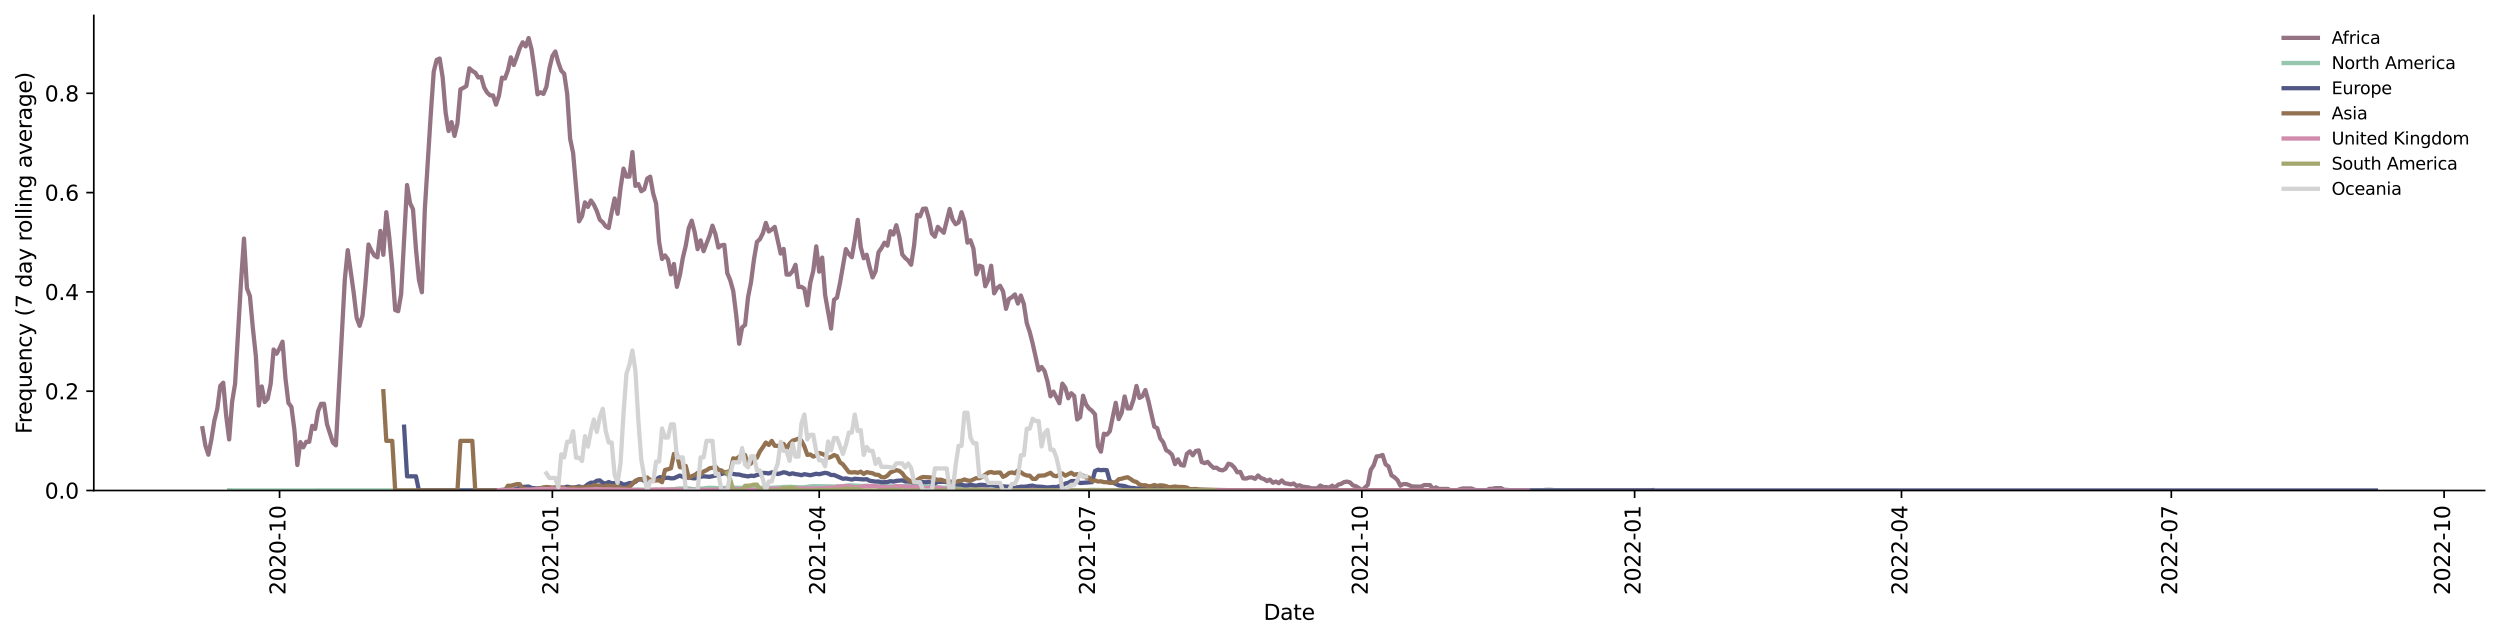 <?xml version="1.0" encoding="utf-8" standalone="no"?>
<!DOCTYPE svg PUBLIC "-//W3C//DTD SVG 1.1//EN"
  "http://www.w3.org/Graphics/SVG/1.1/DTD/svg11.dtd">
<svg xmlns:xlink="http://www.w3.org/1999/xlink" width="1166.981pt" height="298.621pt" viewBox="0 0 1166.981 298.621" xmlns="http://www.w3.org/2000/svg" version="1.1">
 <defs>
  <style type="text/css">*{stroke-linejoin: round; stroke-linecap: butt}</style>
 </defs>
 <g id="figure_1">
  <g id="patch_1">
   <path d="M 0 298.621 
L 1166.981 298.621 
L 1166.981 0 
L 0 0 
z
" style="fill: #ffffff"/>
  </g>
  <g id="axes_1">
   <g id="patch_2">
    <path d="M 43.781 228.96 
L 1159.781 228.96 
L 1159.781 7.2 
L 43.781 7.2 
z
" style="fill: #ffffff"/>
   </g>
   <g id="matplotlib.axis_1">
    <g id="xtick_1">
     <g id="line2d_1">
      <defs>
       <path id="mc627cf86e9" d="M 0 0 
L 0 3.5 
" style="stroke: #000000; stroke-width: 0.8"/>
      </defs>
      <g>
       <use xlink:href="#mc627cf86e9" x="130.495" y="228.96" style="stroke: #000000; stroke-width: 0.8"/>
      </g>
     </g>
     <g id="text_1">
      <!-- 2020-10 -->
      <g transform="translate(133.255 277.743)rotate(-90)scale(0.1 -0.1)">
       <defs>
        <path id="DejaVuSans-32" d="M 1228 531 
L 3431 531 
L 3431 0 
L 469 0 
L 469 531 
Q 828 903 1448 1529 
Q 2069 2156 2228 2338 
Q 2531 2678 2651 2914 
Q 2772 3150 2772 3378 
Q 2772 3750 2511 3984 
Q 2250 4219 1831 4219 
Q 1534 4219 1204 4116 
Q 875 4013 500 3803 
L 500 4441 
Q 881 4594 1212 4672 
Q 1544 4750 1819 4750 
Q 2544 4750 2975 4387 
Q 3406 4025 3406 3419 
Q 3406 3131 3298 2873 
Q 3191 2616 2906 2266 
Q 2828 2175 2409 1742 
Q 1991 1309 1228 531 
z
" transform="scale(0.016)"/>
        <path id="DejaVuSans-30" d="M 2034 4250 
Q 1547 4250 1301 3770 
Q 1056 3291 1056 2328 
Q 1056 1369 1301 889 
Q 1547 409 2034 409 
Q 2525 409 2770 889 
Q 3016 1369 3016 2328 
Q 3016 3291 2770 3770 
Q 2525 4250 2034 4250 
z
M 2034 4750 
Q 2819 4750 3233 4129 
Q 3647 3509 3647 2328 
Q 3647 1150 3233 529 
Q 2819 -91 2034 -91 
Q 1250 -91 836 529 
Q 422 1150 422 2328 
Q 422 3509 836 4129 
Q 1250 4750 2034 4750 
z
" transform="scale(0.016)"/>
        <path id="DejaVuSans-2d" d="M 313 2009 
L 1997 2009 
L 1997 1497 
L 313 1497 
L 313 2009 
z
" transform="scale(0.016)"/>
        <path id="DejaVuSans-31" d="M 794 531 
L 1825 531 
L 1825 4091 
L 703 3866 
L 703 4441 
L 1819 4666 
L 2450 4666 
L 2450 531 
L 3481 531 
L 3481 0 
L 794 0 
L 794 531 
z
" transform="scale(0.016)"/>
       </defs>
       <use xlink:href="#DejaVuSans-32"/>
       <use xlink:href="#DejaVuSans-30" x="63.623"/>
       <use xlink:href="#DejaVuSans-32" x="127.246"/>
       <use xlink:href="#DejaVuSans-30" x="190.869"/>
       <use xlink:href="#DejaVuSans-2d" x="254.492"/>
       <use xlink:href="#DejaVuSans-31" x="290.576"/>
       <use xlink:href="#DejaVuSans-30" x="354.199"/>
      </g>
     </g>
    </g>
    <g id="xtick_2">
     <g id="line2d_2">
      <g>
       <use xlink:href="#mc627cf86e9" x="257.832" y="228.96" style="stroke: #000000; stroke-width: 0.8"/>
      </g>
     </g>
     <g id="text_2">
      <!-- 2021-01 -->
      <g transform="translate(260.592 277.743)rotate(-90)scale(0.1 -0.1)">
       <use xlink:href="#DejaVuSans-32"/>
       <use xlink:href="#DejaVuSans-30" x="63.623"/>
       <use xlink:href="#DejaVuSans-32" x="127.246"/>
       <use xlink:href="#DejaVuSans-31" x="190.869"/>
       <use xlink:href="#DejaVuSans-2d" x="254.492"/>
       <use xlink:href="#DejaVuSans-30" x="290.576"/>
       <use xlink:href="#DejaVuSans-31" x="354.199"/>
      </g>
     </g>
    </g>
    <g id="xtick_3">
     <g id="line2d_3">
      <g>
       <use xlink:href="#mc627cf86e9" x="382.401" y="228.96" style="stroke: #000000; stroke-width: 0.8"/>
      </g>
     </g>
     <g id="text_3">
      <!-- 2021-04 -->
      <g transform="translate(385.161 277.743)rotate(-90)scale(0.1 -0.1)">
       <defs>
        <path id="DejaVuSans-34" d="M 2419 4116 
L 825 1625 
L 2419 1625 
L 2419 4116 
z
M 2253 4666 
L 3047 4666 
L 3047 1625 
L 3713 1625 
L 3713 1100 
L 3047 1100 
L 3047 0 
L 2419 0 
L 2419 1100 
L 313 1100 
L 313 1709 
L 2253 4666 
z
" transform="scale(0.016)"/>
       </defs>
       <use xlink:href="#DejaVuSans-32"/>
       <use xlink:href="#DejaVuSans-30" x="63.623"/>
       <use xlink:href="#DejaVuSans-32" x="127.246"/>
       <use xlink:href="#DejaVuSans-31" x="190.869"/>
       <use xlink:href="#DejaVuSans-2d" x="254.492"/>
       <use xlink:href="#DejaVuSans-30" x="290.576"/>
       <use xlink:href="#DejaVuSans-34" x="354.199"/>
      </g>
     </g>
    </g>
    <g id="xtick_4">
     <g id="line2d_4">
      <g>
       <use xlink:href="#mc627cf86e9" x="508.354" y="228.96" style="stroke: #000000; stroke-width: 0.8"/>
      </g>
     </g>
     <g id="text_4">
      <!-- 2021-07 -->
      <g transform="translate(511.114 277.743)rotate(-90)scale(0.1 -0.1)">
       <defs>
        <path id="DejaVuSans-37" d="M 525 4666 
L 3525 4666 
L 3525 4397 
L 1831 0 
L 1172 0 
L 2766 4134 
L 525 4134 
L 525 4666 
z
" transform="scale(0.016)"/>
       </defs>
       <use xlink:href="#DejaVuSans-32"/>
       <use xlink:href="#DejaVuSans-30" x="63.623"/>
       <use xlink:href="#DejaVuSans-32" x="127.246"/>
       <use xlink:href="#DejaVuSans-31" x="190.869"/>
       <use xlink:href="#DejaVuSans-2d" x="254.492"/>
       <use xlink:href="#DejaVuSans-30" x="290.576"/>
       <use xlink:href="#DejaVuSans-37" x="354.199"/>
      </g>
     </g>
    </g>
    <g id="xtick_5">
     <g id="line2d_5">
      <g>
       <use xlink:href="#mc627cf86e9" x="635.692" y="228.96" style="stroke: #000000; stroke-width: 0.8"/>
      </g>
     </g>
     <g id="text_5">
      <!-- 2021-10 -->
      <g transform="translate(638.451 277.743)rotate(-90)scale(0.1 -0.1)">
       <use xlink:href="#DejaVuSans-32"/>
       <use xlink:href="#DejaVuSans-30" x="63.623"/>
       <use xlink:href="#DejaVuSans-32" x="127.246"/>
       <use xlink:href="#DejaVuSans-31" x="190.869"/>
       <use xlink:href="#DejaVuSans-2d" x="254.492"/>
       <use xlink:href="#DejaVuSans-31" x="290.576"/>
       <use xlink:href="#DejaVuSans-30" x="354.199"/>
      </g>
     </g>
    </g>
    <g id="xtick_6">
     <g id="line2d_6">
      <g>
       <use xlink:href="#mc627cf86e9" x="763.029" y="228.96" style="stroke: #000000; stroke-width: 0.8"/>
      </g>
     </g>
     <g id="text_6">
      <!-- 2022-01 -->
      <g transform="translate(765.788 277.743)rotate(-90)scale(0.1 -0.1)">
       <use xlink:href="#DejaVuSans-32"/>
       <use xlink:href="#DejaVuSans-30" x="63.623"/>
       <use xlink:href="#DejaVuSans-32" x="127.246"/>
       <use xlink:href="#DejaVuSans-32" x="190.869"/>
       <use xlink:href="#DejaVuSans-2d" x="254.492"/>
       <use xlink:href="#DejaVuSans-30" x="290.576"/>
       <use xlink:href="#DejaVuSans-31" x="354.199"/>
      </g>
     </g>
    </g>
    <g id="xtick_7">
     <g id="line2d_7">
      <g>
       <use xlink:href="#mc627cf86e9" x="887.598" y="228.96" style="stroke: #000000; stroke-width: 0.8"/>
      </g>
     </g>
     <g id="text_7">
      <!-- 2022-04 -->
      <g transform="translate(890.357 277.743)rotate(-90)scale(0.1 -0.1)">
       <use xlink:href="#DejaVuSans-32"/>
       <use xlink:href="#DejaVuSans-30" x="63.623"/>
       <use xlink:href="#DejaVuSans-32" x="127.246"/>
       <use xlink:href="#DejaVuSans-32" x="190.869"/>
       <use xlink:href="#DejaVuSans-2d" x="254.492"/>
       <use xlink:href="#DejaVuSans-30" x="290.576"/>
       <use xlink:href="#DejaVuSans-34" x="354.199"/>
      </g>
     </g>
    </g>
    <g id="xtick_8">
     <g id="line2d_8">
      <g>
       <use xlink:href="#mc627cf86e9" x="1013.551" y="228.96" style="stroke: #000000; stroke-width: 0.8"/>
      </g>
     </g>
     <g id="text_8">
      <!-- 2022-07 -->
      <g transform="translate(1016.31 277.743)rotate(-90)scale(0.1 -0.1)">
       <use xlink:href="#DejaVuSans-32"/>
       <use xlink:href="#DejaVuSans-30" x="63.623"/>
       <use xlink:href="#DejaVuSans-32" x="127.246"/>
       <use xlink:href="#DejaVuSans-32" x="190.869"/>
       <use xlink:href="#DejaVuSans-2d" x="254.492"/>
       <use xlink:href="#DejaVuSans-30" x="290.576"/>
       <use xlink:href="#DejaVuSans-37" x="354.199"/>
      </g>
     </g>
    </g>
    <g id="xtick_9">
     <g id="line2d_9">
      <g>
       <use xlink:href="#mc627cf86e9" x="1140.888" y="228.96" style="stroke: #000000; stroke-width: 0.8"/>
      </g>
     </g>
     <g id="text_9">
      <!-- 2022-10 -->
      <g transform="translate(1143.648 277.743)rotate(-90)scale(0.1 -0.1)">
       <use xlink:href="#DejaVuSans-32"/>
       <use xlink:href="#DejaVuSans-30" x="63.623"/>
       <use xlink:href="#DejaVuSans-32" x="127.246"/>
       <use xlink:href="#DejaVuSans-32" x="190.869"/>
       <use xlink:href="#DejaVuSans-2d" x="254.492"/>
       <use xlink:href="#DejaVuSans-31" x="290.576"/>
       <use xlink:href="#DejaVuSans-30" x="354.199"/>
      </g>
     </g>
    </g>
    <g id="text_10">
     <!-- Date -->
     <g transform="translate(589.83 289.341)scale(0.1 -0.1)">
      <defs>
       <path id="DejaVuSans-44" d="M 1259 4147 
L 1259 519 
L 2022 519 
Q 2988 519 3436 956 
Q 3884 1394 3884 2338 
Q 3884 3275 3436 3711 
Q 2988 4147 2022 4147 
L 1259 4147 
z
M 628 4666 
L 1925 4666 
Q 3281 4666 3915 4102 
Q 4550 3538 4550 2338 
Q 4550 1131 3912 565 
Q 3275 0 1925 0 
L 628 0 
L 628 4666 
z
" transform="scale(0.016)"/>
       <path id="DejaVuSans-61" d="M 2194 1759 
Q 1497 1759 1228 1600 
Q 959 1441 959 1056 
Q 959 750 1161 570 
Q 1363 391 1709 391 
Q 2188 391 2477 730 
Q 2766 1069 2766 1631 
L 2766 1759 
L 2194 1759 
z
M 3341 1997 
L 3341 0 
L 2766 0 
L 2766 531 
Q 2569 213 2275 61 
Q 1981 -91 1556 -91 
Q 1019 -91 701 211 
Q 384 513 384 1019 
Q 384 1609 779 1909 
Q 1175 2209 1959 2209 
L 2766 2209 
L 2766 2266 
Q 2766 2663 2505 2880 
Q 2244 3097 1772 3097 
Q 1472 3097 1187 3025 
Q 903 2953 641 2809 
L 641 3341 
Q 956 3463 1253 3523 
Q 1550 3584 1831 3584 
Q 2591 3584 2966 3190 
Q 3341 2797 3341 1997 
z
" transform="scale(0.016)"/>
       <path id="DejaVuSans-74" d="M 1172 4494 
L 1172 3500 
L 2356 3500 
L 2356 3053 
L 1172 3053 
L 1172 1153 
Q 1172 725 1289 603 
Q 1406 481 1766 481 
L 2356 481 
L 2356 0 
L 1766 0 
Q 1100 0 847 248 
Q 594 497 594 1153 
L 594 3053 
L 172 3053 
L 172 3500 
L 594 3500 
L 594 4494 
L 1172 4494 
z
" transform="scale(0.016)"/>
       <path id="DejaVuSans-65" d="M 3597 1894 
L 3597 1613 
L 953 1613 
Q 991 1019 1311 708 
Q 1631 397 2203 397 
Q 2534 397 2845 478 
Q 3156 559 3463 722 
L 3463 178 
Q 3153 47 2828 -22 
Q 2503 -91 2169 -91 
Q 1331 -91 842 396 
Q 353 884 353 1716 
Q 353 2575 817 3079 
Q 1281 3584 2069 3584 
Q 2775 3584 3186 3129 
Q 3597 2675 3597 1894 
z
M 3022 2063 
Q 3016 2534 2758 2815 
Q 2500 3097 2075 3097 
Q 1594 3097 1305 2825 
Q 1016 2553 972 2059 
L 3022 2063 
z
" transform="scale(0.016)"/>
      </defs>
      <use xlink:href="#DejaVuSans-44"/>
      <use xlink:href="#DejaVuSans-61" x="77.002"/>
      <use xlink:href="#DejaVuSans-74" x="138.281"/>
      <use xlink:href="#DejaVuSans-65" x="177.49"/>
     </g>
    </g>
   </g>
   <g id="matplotlib.axis_2">
    <g id="ytick_1">
     <g id="line2d_10">
      <defs>
       <path id="m6ee96d295f" d="M 0 0 
L -3.5 0 
" style="stroke: #000000; stroke-width: 0.8"/>
      </defs>
      <g>
       <use xlink:href="#m6ee96d295f" x="43.781" y="228.96" style="stroke: #000000; stroke-width: 0.8"/>
      </g>
     </g>
     <g id="text_11">
      <!-- 0.0 -->
      <g transform="translate(20.878 232.759)scale(0.1 -0.1)">
       <defs>
        <path id="DejaVuSans-2e" d="M 684 794 
L 1344 794 
L 1344 0 
L 684 0 
L 684 794 
z
" transform="scale(0.016)"/>
       </defs>
       <use xlink:href="#DejaVuSans-30"/>
       <use xlink:href="#DejaVuSans-2e" x="63.623"/>
       <use xlink:href="#DejaVuSans-30" x="95.41"/>
      </g>
     </g>
    </g>
    <g id="ytick_2">
     <g id="line2d_11">
      <g>
       <use xlink:href="#m6ee96d295f" x="43.781" y="182.607" style="stroke: #000000; stroke-width: 0.8"/>
      </g>
     </g>
     <g id="text_12">
      <!-- 0.2 -->
      <g transform="translate(20.878 186.406)scale(0.1 -0.1)">
       <use xlink:href="#DejaVuSans-30"/>
       <use xlink:href="#DejaVuSans-2e" x="63.623"/>
       <use xlink:href="#DejaVuSans-32" x="95.41"/>
      </g>
     </g>
    </g>
    <g id="ytick_3">
     <g id="line2d_12">
      <g>
       <use xlink:href="#m6ee96d295f" x="43.781" y="136.255" style="stroke: #000000; stroke-width: 0.8"/>
      </g>
     </g>
     <g id="text_13">
      <!-- 0.4 -->
      <g transform="translate(20.878 140.054)scale(0.1 -0.1)">
       <use xlink:href="#DejaVuSans-30"/>
       <use xlink:href="#DejaVuSans-2e" x="63.623"/>
       <use xlink:href="#DejaVuSans-34" x="95.41"/>
      </g>
     </g>
    </g>
    <g id="ytick_4">
     <g id="line2d_13">
      <g>
       <use xlink:href="#m6ee96d295f" x="43.781" y="89.902" style="stroke: #000000; stroke-width: 0.8"/>
      </g>
     </g>
     <g id="text_14">
      <!-- 0.6 -->
      <g transform="translate(20.878 93.701)scale(0.1 -0.1)">
       <defs>
        <path id="DejaVuSans-36" d="M 2113 2584 
Q 1688 2584 1439 2293 
Q 1191 2003 1191 1497 
Q 1191 994 1439 701 
Q 1688 409 2113 409 
Q 2538 409 2786 701 
Q 3034 994 3034 1497 
Q 3034 2003 2786 2293 
Q 2538 2584 2113 2584 
z
M 3366 4563 
L 3366 3988 
Q 3128 4100 2886 4159 
Q 2644 4219 2406 4219 
Q 1781 4219 1451 3797 
Q 1122 3375 1075 2522 
Q 1259 2794 1537 2939 
Q 1816 3084 2150 3084 
Q 2853 3084 3261 2657 
Q 3669 2231 3669 1497 
Q 3669 778 3244 343 
Q 2819 -91 2113 -91 
Q 1303 -91 875 529 
Q 447 1150 447 2328 
Q 447 3434 972 4092 
Q 1497 4750 2381 4750 
Q 2619 4750 2861 4703 
Q 3103 4656 3366 4563 
z
" transform="scale(0.016)"/>
       </defs>
       <use xlink:href="#DejaVuSans-30"/>
       <use xlink:href="#DejaVuSans-2e" x="63.623"/>
       <use xlink:href="#DejaVuSans-36" x="95.41"/>
      </g>
     </g>
    </g>
    <g id="ytick_5">
     <g id="line2d_14">
      <g>
       <use xlink:href="#m6ee96d295f" x="43.781" y="43.549" style="stroke: #000000; stroke-width: 0.8"/>
      </g>
     </g>
     <g id="text_15">
      <!-- 0.8 -->
      <g transform="translate(20.878 47.348)scale(0.1 -0.1)">
       <defs>
        <path id="DejaVuSans-38" d="M 2034 2216 
Q 1584 2216 1326 1975 
Q 1069 1734 1069 1313 
Q 1069 891 1326 650 
Q 1584 409 2034 409 
Q 2484 409 2743 651 
Q 3003 894 3003 1313 
Q 3003 1734 2745 1975 
Q 2488 2216 2034 2216 
z
M 1403 2484 
Q 997 2584 770 2862 
Q 544 3141 544 3541 
Q 544 4100 942 4425 
Q 1341 4750 2034 4750 
Q 2731 4750 3128 4425 
Q 3525 4100 3525 3541 
Q 3525 3141 3298 2862 
Q 3072 2584 2669 2484 
Q 3125 2378 3379 2068 
Q 3634 1759 3634 1313 
Q 3634 634 3220 271 
Q 2806 -91 2034 -91 
Q 1263 -91 848 271 
Q 434 634 434 1313 
Q 434 1759 690 2068 
Q 947 2378 1403 2484 
z
M 1172 3481 
Q 1172 3119 1398 2916 
Q 1625 2713 2034 2713 
Q 2441 2713 2670 2916 
Q 2900 3119 2900 3481 
Q 2900 3844 2670 4047 
Q 2441 4250 2034 4250 
Q 1625 4250 1398 4047 
Q 1172 3844 1172 3481 
z
" transform="scale(0.016)"/>
       </defs>
       <use xlink:href="#DejaVuSans-30"/>
       <use xlink:href="#DejaVuSans-2e" x="63.623"/>
       <use xlink:href="#DejaVuSans-38" x="95.41"/>
      </g>
     </g>
    </g>
    <g id="text_16">
     <!-- Frequency (7 day rolling average) -->
     <g transform="translate(14.798 202.529)rotate(-90)scale(0.1 -0.1)">
      <defs>
       <path id="DejaVuSans-46" d="M 628 4666 
L 3309 4666 
L 3309 4134 
L 1259 4134 
L 1259 2759 
L 3109 2759 
L 3109 2228 
L 1259 2228 
L 1259 0 
L 628 0 
L 628 4666 
z
" transform="scale(0.016)"/>
       <path id="DejaVuSans-72" d="M 2631 2963 
Q 2534 3019 2420 3045 
Q 2306 3072 2169 3072 
Q 1681 3072 1420 2755 
Q 1159 2438 1159 1844 
L 1159 0 
L 581 0 
L 581 3500 
L 1159 3500 
L 1159 2956 
Q 1341 3275 1631 3429 
Q 1922 3584 2338 3584 
Q 2397 3584 2469 3576 
Q 2541 3569 2628 3553 
L 2631 2963 
z
" transform="scale(0.016)"/>
       <path id="DejaVuSans-71" d="M 947 1747 
Q 947 1113 1208 752 
Q 1469 391 1925 391 
Q 2381 391 2643 752 
Q 2906 1113 2906 1747 
Q 2906 2381 2643 2742 
Q 2381 3103 1925 3103 
Q 1469 3103 1208 2742 
Q 947 2381 947 1747 
z
M 2906 525 
Q 2725 213 2448 61 
Q 2172 -91 1784 -91 
Q 1150 -91 751 415 
Q 353 922 353 1747 
Q 353 2572 751 3078 
Q 1150 3584 1784 3584 
Q 2172 3584 2448 3432 
Q 2725 3281 2906 2969 
L 2906 3500 
L 3481 3500 
L 3481 -1331 
L 2906 -1331 
L 2906 525 
z
" transform="scale(0.016)"/>
       <path id="DejaVuSans-75" d="M 544 1381 
L 544 3500 
L 1119 3500 
L 1119 1403 
Q 1119 906 1312 657 
Q 1506 409 1894 409 
Q 2359 409 2629 706 
Q 2900 1003 2900 1516 
L 2900 3500 
L 3475 3500 
L 3475 0 
L 2900 0 
L 2900 538 
Q 2691 219 2414 64 
Q 2138 -91 1772 -91 
Q 1169 -91 856 284 
Q 544 659 544 1381 
z
M 1991 3584 
L 1991 3584 
z
" transform="scale(0.016)"/>
       <path id="DejaVuSans-6e" d="M 3513 2113 
L 3513 0 
L 2938 0 
L 2938 2094 
Q 2938 2591 2744 2837 
Q 2550 3084 2163 3084 
Q 1697 3084 1428 2787 
Q 1159 2491 1159 1978 
L 1159 0 
L 581 0 
L 581 3500 
L 1159 3500 
L 1159 2956 
Q 1366 3272 1645 3428 
Q 1925 3584 2291 3584 
Q 2894 3584 3203 3211 
Q 3513 2838 3513 2113 
z
" transform="scale(0.016)"/>
       <path id="DejaVuSans-63" d="M 3122 3366 
L 3122 2828 
Q 2878 2963 2633 3030 
Q 2388 3097 2138 3097 
Q 1578 3097 1268 2742 
Q 959 2388 959 1747 
Q 959 1106 1268 751 
Q 1578 397 2138 397 
Q 2388 397 2633 464 
Q 2878 531 3122 666 
L 3122 134 
Q 2881 22 2623 -34 
Q 2366 -91 2075 -91 
Q 1284 -91 818 406 
Q 353 903 353 1747 
Q 353 2603 823 3093 
Q 1294 3584 2113 3584 
Q 2378 3584 2631 3529 
Q 2884 3475 3122 3366 
z
" transform="scale(0.016)"/>
       <path id="DejaVuSans-79" d="M 2059 -325 
Q 1816 -950 1584 -1140 
Q 1353 -1331 966 -1331 
L 506 -1331 
L 506 -850 
L 844 -850 
Q 1081 -850 1212 -737 
Q 1344 -625 1503 -206 
L 1606 56 
L 191 3500 
L 800 3500 
L 1894 763 
L 2988 3500 
L 3597 3500 
L 2059 -325 
z
" transform="scale(0.016)"/>
       <path id="DejaVuSans-20" transform="scale(0.016)"/>
       <path id="DejaVuSans-28" d="M 1984 4856 
Q 1566 4138 1362 3434 
Q 1159 2731 1159 2009 
Q 1159 1288 1364 580 
Q 1569 -128 1984 -844 
L 1484 -844 
Q 1016 -109 783 600 
Q 550 1309 550 2009 
Q 550 2706 781 3412 
Q 1013 4119 1484 4856 
L 1984 4856 
z
" transform="scale(0.016)"/>
       <path id="DejaVuSans-64" d="M 2906 2969 
L 2906 4863 
L 3481 4863 
L 3481 0 
L 2906 0 
L 2906 525 
Q 2725 213 2448 61 
Q 2172 -91 1784 -91 
Q 1150 -91 751 415 
Q 353 922 353 1747 
Q 353 2572 751 3078 
Q 1150 3584 1784 3584 
Q 2172 3584 2448 3432 
Q 2725 3281 2906 2969 
z
M 947 1747 
Q 947 1113 1208 752 
Q 1469 391 1925 391 
Q 2381 391 2643 752 
Q 2906 1113 2906 1747 
Q 2906 2381 2643 2742 
Q 2381 3103 1925 3103 
Q 1469 3103 1208 2742 
Q 947 2381 947 1747 
z
" transform="scale(0.016)"/>
       <path id="DejaVuSans-6f" d="M 1959 3097 
Q 1497 3097 1228 2736 
Q 959 2375 959 1747 
Q 959 1119 1226 758 
Q 1494 397 1959 397 
Q 2419 397 2687 759 
Q 2956 1122 2956 1747 
Q 2956 2369 2687 2733 
Q 2419 3097 1959 3097 
z
M 1959 3584 
Q 2709 3584 3137 3096 
Q 3566 2609 3566 1747 
Q 3566 888 3137 398 
Q 2709 -91 1959 -91 
Q 1206 -91 779 398 
Q 353 888 353 1747 
Q 353 2609 779 3096 
Q 1206 3584 1959 3584 
z
" transform="scale(0.016)"/>
       <path id="DejaVuSans-6c" d="M 603 4863 
L 1178 4863 
L 1178 0 
L 603 0 
L 603 4863 
z
" transform="scale(0.016)"/>
       <path id="DejaVuSans-69" d="M 603 3500 
L 1178 3500 
L 1178 0 
L 603 0 
L 603 3500 
z
M 603 4863 
L 1178 4863 
L 1178 4134 
L 603 4134 
L 603 4863 
z
" transform="scale(0.016)"/>
       <path id="DejaVuSans-67" d="M 2906 1791 
Q 2906 2416 2648 2759 
Q 2391 3103 1925 3103 
Q 1463 3103 1205 2759 
Q 947 2416 947 1791 
Q 947 1169 1205 825 
Q 1463 481 1925 481 
Q 2391 481 2648 825 
Q 2906 1169 2906 1791 
z
M 3481 434 
Q 3481 -459 3084 -895 
Q 2688 -1331 1869 -1331 
Q 1566 -1331 1297 -1286 
Q 1028 -1241 775 -1147 
L 775 -588 
Q 1028 -725 1275 -790 
Q 1522 -856 1778 -856 
Q 2344 -856 2625 -561 
Q 2906 -266 2906 331 
L 2906 616 
Q 2728 306 2450 153 
Q 2172 0 1784 0 
Q 1141 0 747 490 
Q 353 981 353 1791 
Q 353 2603 747 3093 
Q 1141 3584 1784 3584 
Q 2172 3584 2450 3431 
Q 2728 3278 2906 2969 
L 2906 3500 
L 3481 3500 
L 3481 434 
z
" transform="scale(0.016)"/>
       <path id="DejaVuSans-76" d="M 191 3500 
L 800 3500 
L 1894 563 
L 2988 3500 
L 3597 3500 
L 2284 0 
L 1503 0 
L 191 3500 
z
" transform="scale(0.016)"/>
       <path id="DejaVuSans-29" d="M 513 4856 
L 1013 4856 
Q 1481 4119 1714 3412 
Q 1947 2706 1947 2009 
Q 1947 1309 1714 600 
Q 1481 -109 1013 -844 
L 513 -844 
Q 928 -128 1133 580 
Q 1338 1288 1338 2009 
Q 1338 2731 1133 3434 
Q 928 4138 513 4856 
z
" transform="scale(0.016)"/>
      </defs>
      <use xlink:href="#DejaVuSans-46"/>
      <use xlink:href="#DejaVuSans-72" x="50.27"/>
      <use xlink:href="#DejaVuSans-65" x="89.133"/>
      <use xlink:href="#DejaVuSans-71" x="150.656"/>
      <use xlink:href="#DejaVuSans-75" x="214.133"/>
      <use xlink:href="#DejaVuSans-65" x="277.512"/>
      <use xlink:href="#DejaVuSans-6e" x="339.035"/>
      <use xlink:href="#DejaVuSans-63" x="402.414"/>
      <use xlink:href="#DejaVuSans-79" x="457.395"/>
      <use xlink:href="#DejaVuSans-20" x="516.574"/>
      <use xlink:href="#DejaVuSans-28" x="548.361"/>
      <use xlink:href="#DejaVuSans-37" x="587.375"/>
      <use xlink:href="#DejaVuSans-20" x="650.998"/>
      <use xlink:href="#DejaVuSans-64" x="682.785"/>
      <use xlink:href="#DejaVuSans-61" x="746.262"/>
      <use xlink:href="#DejaVuSans-79" x="807.541"/>
      <use xlink:href="#DejaVuSans-20" x="866.721"/>
      <use xlink:href="#DejaVuSans-72" x="898.508"/>
      <use xlink:href="#DejaVuSans-6f" x="937.371"/>
      <use xlink:href="#DejaVuSans-6c" x="998.553"/>
      <use xlink:href="#DejaVuSans-6c" x="1026.336"/>
      <use xlink:href="#DejaVuSans-69" x="1054.119"/>
      <use xlink:href="#DejaVuSans-6e" x="1081.902"/>
      <use xlink:href="#DejaVuSans-67" x="1145.281"/>
      <use xlink:href="#DejaVuSans-20" x="1208.758"/>
      <use xlink:href="#DejaVuSans-61" x="1240.545"/>
      <use xlink:href="#DejaVuSans-76" x="1301.824"/>
      <use xlink:href="#DejaVuSans-65" x="1361.004"/>
      <use xlink:href="#DejaVuSans-72" x="1422.527"/>
      <use xlink:href="#DejaVuSans-61" x="1463.641"/>
      <use xlink:href="#DejaVuSans-67" x="1524.92"/>
      <use xlink:href="#DejaVuSans-65" x="1588.396"/>
      <use xlink:href="#DejaVuSans-29" x="1649.92"/>
     </g>
    </g>
   </g>
   <g id="line2d_15">
    <path d="M 94.509 199.883 
L 95.893 208.063 
L 97.277 212.239 
L 98.661 205.216 
L 100.045 196.461 
L 101.429 190.842 
L 102.813 180.145 
L 104.197 178.653 
L 105.581 194.104 
L 106.965 205.112 
L 108.35 187.555 
L 109.734 179.165 
L 112.502 131.653 
L 113.886 111.374 
L 115.27 134.55 
L 116.654 138.186 
L 118.038 153.251 
L 119.422 166.126 
L 120.806 189.303 
L 122.191 180.389 
L 123.575 187.66 
L 124.959 186.115 
L 126.343 179.198 
L 127.727 163.153 
L 129.111 165.114 
L 130.495 162.597 
L 131.879 159.507 
L 133.263 176.724 
L 134.647 188.134 
L 136.032 189.937 
L 137.416 200.633 
L 138.8 217.067 
L 140.184 206.371 
L 141.568 208.799 
L 142.952 206.224 
L 144.336 206.224 
L 145.72 198.787 
L 147.104 200.214 
L 148.488 191.886 
L 149.873 188.487 
L 151.257 188.487 
L 152.641 198.03 
L 155.409 206.586 
L 156.793 207.878 
L 160.945 130.547 
L 162.329 116.78 
L 165.098 136.656 
L 166.482 148.336 
L 167.866 152.089 
L 169.25 147.233 
L 170.634 131.782 
L 172.018 114.124 
L 173.402 117.051 
L 174.786 119.296 
L 176.17 120.139 
L 177.555 107.778 
L 178.939 118.931 
L 180.323 99.065 
L 181.707 110.726 
L 183.091 125.334 
L 184.475 144.718 
L 185.859 145.281 
L 187.243 137.335 
L 190.011 86.392 
L 191.396 94.82 
L 192.78 97.673 
L 194.164 116.214 
L 195.548 130.626 
L 196.932 136.42 
L 198.316 97.484 
L 201.084 53.307 
L 202.468 33.442 
L 203.852 27.945 
L 205.237 27.327 
L 206.621 36.095 
L 208.005 52.47 
L 209.389 61.161 
L 210.773 57.001 
L 212.157 63.446 
L 213.541 57.564 
L 214.925 41.716 
L 216.309 41.017 
L 217.693 40.158 
L 219.078 31.881 
L 220.462 33.101 
L 221.846 33.911 
L 223.23 36.153 
L 224.614 35.908 
L 225.998 40.82 
L 227.382 43.202 
L 228.766 44.498 
L 230.15 44.565 
L 231.534 48.85 
L 232.919 44.676 
L 234.303 36.244 
L 235.687 36.646 
L 237.071 32.864 
L 238.455 26.773 
L 239.839 30.338 
L 241.223 26.63 
L 242.607 22.504 
L 243.991 19.744 
L 245.375 21.656 
L 246.76 17.76 
L 248.144 23.108 
L 249.528 32.791 
L 250.912 44.029 
L 252.296 43.095 
L 253.68 43.829 
L 255.064 40.518 
L 256.448 31.927 
L 257.832 26.201 
L 259.216 24.042 
L 260.601 29.123 
L 261.985 32.989 
L 263.369 34.437 
L 264.753 43.806 
L 266.137 64.795 
L 267.521 71.403 
L 270.289 103.313 
L 271.673 100.917 
L 273.057 94.464 
L 274.442 96.576 
L 275.826 93.588 
L 277.21 95.561 
L 278.594 98.558 
L 279.978 102.555 
L 281.362 103.754 
L 282.746 105.682 
L 284.13 106.424 
L 285.514 99.145 
L 286.898 92.649 
L 288.283 99.789 
L 289.667 87.757 
L 291.051 78.719 
L 292.435 82.421 
L 293.819 82.417 
L 295.203 70.989 
L 296.587 86.756 
L 297.971 85.908 
L 299.355 89.26 
L 300.739 88.341 
L 302.124 83.368 
L 303.508 82.471 
L 304.892 90.295 
L 306.276 95.049 
L 307.66 112.873 
L 309.044 120.892 
L 310.428 119.235 
L 311.812 121.095 
L 313.196 128.073 
L 314.58 123.226 
L 315.965 133.898 
L 317.349 128.539 
L 318.733 120.414 
L 320.117 114.652 
L 321.501 106.508 
L 322.885 103.008 
L 324.269 108.393 
L 325.653 116.294 
L 327.037 112.211 
L 328.421 117.256 
L 331.19 110.049 
L 332.574 105.35 
L 333.958 109.278 
L 335.342 115.555 
L 336.726 114.506 
L 338.11 114.298 
L 339.494 127.517 
L 340.878 130.828 
L 342.262 135.827 
L 343.647 147.016 
L 345.031 160.442 
L 346.415 152.846 
L 347.799 151.653 
L 349.183 138.708 
L 350.567 131.71 
L 351.951 121.05 
L 353.335 112.933 
L 354.719 111.635 
L 356.103 108.885 
L 357.488 104.045 
L 358.872 108.06 
L 360.256 107.123 
L 361.64 105.912 
L 364.408 118.348 
L 365.792 116.202 
L 367.176 128.152 
L 368.56 128.19 
L 369.944 126.634 
L 371.329 123.611 
L 372.713 133.966 
L 374.097 133.898 
L 375.481 134.782 
L 376.865 142.508 
L 378.249 131.888 
L 379.633 126.405 
L 381.017 115.013 
L 382.401 126.82 
L 383.785 120.253 
L 385.17 137.751 
L 387.938 153.342 
L 389.322 139.943 
L 390.706 138.913 
L 392.09 132.185 
L 394.858 116.278 
L 396.242 118.581 
L 397.626 120.07 
L 399.011 111.997 
L 400.395 102.656 
L 401.779 115.28 
L 403.163 120.544 
L 404.547 118.925 
L 405.931 124.641 
L 407.315 129.481 
L 408.699 126.648 
L 410.083 117.74 
L 411.467 115.808 
L 412.852 113.284 
L 414.236 114.662 
L 415.62 107.902 
L 417.004 109.493 
L 418.388 105.133 
L 419.772 110.413 
L 421.156 118.749 
L 422.54 120.426 
L 423.924 121.617 
L 425.308 123.579 
L 426.693 114.55 
L 428.077 100.286 
L 429.461 100.979 
L 430.845 97.467 
L 432.229 97.345 
L 433.613 102.214 
L 434.997 109.021 
L 436.381 110.475 
L 437.765 105.899 
L 440.534 108.656 
L 443.302 97.548 
L 444.686 102.499 
L 446.07 104.655 
L 447.454 103.837 
L 448.838 99.083 
L 450.222 103.297 
L 451.606 113.25 
L 452.99 112.164 
L 454.375 115.988 
L 455.759 128.02 
L 457.143 123.994 
L 458.527 124.504 
L 459.911 133.593 
L 461.295 130.673 
L 462.679 124.048 
L 464.063 136.924 
L 465.447 134.459 
L 466.831 133.407 
L 468.216 136.025 
L 469.6 144.165 
L 470.984 139.551 
L 472.368 138.717 
L 473.752 137.441 
L 475.136 141.69 
L 476.52 137.946 
L 477.904 141.858 
L 479.288 150.835 
L 480.672 154.993 
L 482.057 160.427 
L 484.825 172.889 
L 486.209 171.312 
L 487.593 173.181 
L 488.977 178.128 
L 490.361 184.985 
L 491.745 182.813 
L 494.513 188.215 
L 495.898 179.076 
L 497.282 180.966 
L 498.666 185.898 
L 500.05 183.552 
L 501.434 184.859 
L 502.818 195.8 
L 504.202 194.738 
L 505.586 184.713 
L 506.97 188.808 
L 508.354 190.658 
L 509.739 191.782 
L 511.123 193.396 
L 512.507 208.183 
L 513.891 210.837 
L 515.275 202.46 
L 516.659 202.886 
L 518.043 201.326 
L 520.811 188.038 
L 522.195 195.635 
L 523.58 192.726 
L 524.964 185.083 
L 526.348 190.671 
L 527.732 190.63 
L 529.116 186.497 
L 530.5 180.167 
L 531.884 185.729 
L 533.268 184.98 
L 534.652 182.084 
L 536.036 187.03 
L 538.805 199.149 
L 540.189 199.863 
L 541.573 204.61 
L 542.957 206.428 
L 544.341 210.108 
L 545.725 210.936 
L 547.109 212.319 
L 548.493 216.65 
L 549.877 214.413 
L 551.262 217.054 
L 552.646 217.337 
L 554.03 211.846 
L 555.414 210.704 
L 556.798 212.522 
L 558.182 210.535 
L 559.566 210.248 
L 560.95 215.666 
L 562.334 216.205 
L 563.718 215.611 
L 565.103 217.156 
L 566.487 218.381 
L 567.871 218.321 
L 569.255 219.283 
L 570.639 219.554 
L 572.023 218.876 
L 573.407 216.448 
L 574.791 216.871 
L 576.175 218.229 
L 577.559 220.457 
L 578.944 220.277 
L 580.328 223.302 
L 581.712 223.385 
L 583.096 222.894 
L 584.48 222.857 
L 585.864 223.51 
L 587.248 221.937 
L 588.632 223.186 
L 590.016 223.601 
L 591.4 224.551 
L 592.785 223.888 
L 594.169 225.35 
L 595.553 224.794 
L 596.937 225.531 
L 598.321 224.264 
L 599.705 225.574 
L 601.089 225.771 
L 602.473 226.122 
L 603.857 225.694 
L 605.242 226.839 
L 606.626 226.53 
L 608.01 227.157 
L 610.778 227.509 
L 612.162 227.949 
L 614.93 227.964 
L 616.314 226.655 
L 617.698 227.357 
L 619.083 227.357 
L 620.467 227.651 
L 621.851 226.705 
L 623.235 227.657 
L 624.619 226.263 
L 626.003 225.867 
L 627.387 225.054 
L 628.771 224.811 
L 630.155 225.168 
L 631.539 226.562 
L 632.924 226.958 
L 634.308 227.771 
L 635.692 228.96 
L 638.46 226.348 
L 639.844 219.345 
L 641.228 217.214 
L 642.612 213.042 
L 643.996 212.903 
L 645.38 212.373 
L 646.765 216.712 
L 648.149 217.739 
L 649.533 221.911 
L 650.917 222.78 
L 652.301 224.059 
L 653.685 226.723 
L 655.069 225.948 
L 656.453 225.948 
L 659.221 227.081 
L 663.374 227.154 
L 664.758 226.43 
L 667.526 226.43 
L 668.91 228.236 
L 670.294 227.5 
L 671.678 228.224 
L 675.831 228.224 
L 677.215 228.96 
L 679.983 228.96 
L 681.367 228.381 
L 682.751 228.018 
L 686.903 228.018 
L 688.288 228.598 
L 689.672 228.96 
L 693.824 228.96 
L 695.208 228.174 
L 696.592 228.174 
L 697.976 227.871 
L 700.744 227.871 
L 702.129 228.657 
L 703.513 228.657 
L 704.897 228.96 
L 717.354 228.96 
L 718.738 228.821 
L 720.122 228.821 
L 721.506 228.684 
L 724.274 228.684 
L 725.658 228.824 
L 727.042 228.824 
L 728.426 228.96 
L 769.949 228.96 
L 771.334 228.792 
L 771.334 228.792 
" clip-path="url(#p03c37d69ba)" style="fill: none; stroke: #947383; stroke-width: 2; stroke-linecap: square"/>
   </g>
   <g id="line2d_16">
    <path d="M 106.965 228.869 
L 109.734 228.96 
L 242.607 228.869 
L 250.912 228.775 
L 253.68 228.839 
L 256.448 228.943 
L 259.216 228.834 
L 263.369 228.807 
L 266.137 228.857 
L 270.289 228.506 
L 284.13 228.735 
L 289.667 228.697 
L 292.435 228.724 
L 297.971 228.542 
L 300.739 228.643 
L 303.508 228.593 
L 304.892 228.653 
L 307.66 228.611 
L 314.58 228.357 
L 315.965 228.12 
L 317.349 228.001 
L 321.501 228.003 
L 322.885 228.255 
L 324.269 228.387 
L 329.806 227.819 
L 331.19 227.676 
L 335.342 227.853 
L 338.11 227.782 
L 339.494 227.575 
L 340.878 227.538 
L 345.031 227.724 
L 349.183 227.629 
L 350.567 227.517 
L 354.719 227.672 
L 356.103 227.636 
L 357.488 227.791 
L 364.408 227.467 
L 365.792 227.292 
L 367.176 227.318 
L 368.56 227.231 
L 374.097 227.464 
L 375.481 227.417 
L 378.249 227.04 
L 379.633 226.919 
L 387.938 227.035 
L 389.322 227.147 
L 390.706 227.024 
L 392.09 227.047 
L 394.858 226.783 
L 396.242 226.513 
L 403.163 226.879 
L 404.547 226.714 
L 405.931 226.869 
L 410.083 226.776 
L 411.467 226.97 
L 412.852 226.859 
L 414.236 227.037 
L 415.62 226.982 
L 418.388 227.08 
L 419.772 227.08 
L 423.924 226.767 
L 428.077 226.708 
L 430.845 227.054 
L 432.229 227.061 
L 434.997 227.245 
L 436.381 227.296 
L 439.149 227.59 
L 441.918 227.615 
L 443.302 227.504 
L 444.686 227.25 
L 452.99 227.225 
L 455.759 227.246 
L 457.143 227.357 
L 458.527 227.638 
L 461.295 227.833 
L 462.679 227.725 
L 464.063 227.911 
L 465.447 227.785 
L 469.6 228.313 
L 470.984 228.05 
L 475.136 228.058 
L 476.52 227.993 
L 477.904 228.235 
L 483.441 228.437 
L 490.361 228.529 
L 493.129 228.748 
L 494.513 228.592 
L 500.05 228.521 
L 501.434 228.762 
L 504.202 228.814 
L 506.97 228.853 
L 509.739 228.647 
L 520.811 228.881 
L 524.964 228.841 
L 655.069 228.96 
L 731.195 228.956 
L 731.195 228.956 
" clip-path="url(#p03c37d69ba)" style="fill: none; stroke: #96c6ad; stroke-width: 2; stroke-linecap: square"/>
   </g>
   <g id="line2d_17">
    <path d="M 188.627 199.162 
L 190.011 222.338 
L 194.164 222.338 
L 195.548 228.96 
L 231.534 228.96 
L 235.687 228.559 
L 239.839 228.53 
L 243.991 227.322 
L 246.76 227.115 
L 248.144 227.763 
L 250.912 228.045 
L 253.68 227.668 
L 255.064 227.541 
L 257.832 227.927 
L 259.216 227.701 
L 263.369 227.601 
L 264.753 227.164 
L 267.521 227.763 
L 270.289 227.051 
L 271.673 227.511 
L 273.057 227.19 
L 274.442 226.013 
L 275.826 225.315 
L 277.21 225.324 
L 278.594 224.401 
L 279.978 224.253 
L 281.362 225.354 
L 282.746 225.724 
L 284.13 225.011 
L 285.514 225.557 
L 286.898 225.517 
L 288.283 225.228 
L 289.667 225.444 
L 291.051 226.227 
L 292.435 225.995 
L 293.819 225.482 
L 295.203 225.433 
L 296.587 224.914 
L 297.971 223.815 
L 299.355 223.603 
L 300.739 224.515 
L 303.508 224.181 
L 304.892 224.457 
L 306.276 223.881 
L 307.66 222.813 
L 309.044 222.744 
L 310.428 223.168 
L 311.812 222.991 
L 313.196 223.302 
L 314.58 223.229 
L 317.349 221.992 
L 318.733 222.635 
L 324.269 223.316 
L 325.653 222.796 
L 328.421 222.323 
L 331.19 222.585 
L 335.342 221.688 
L 338.11 220.87 
L 339.494 221.114 
L 340.878 220.856 
L 342.262 221.24 
L 343.647 221.433 
L 345.031 221.51 
L 346.415 221.914 
L 349.183 222.382 
L 350.567 222.057 
L 351.951 222.205 
L 353.335 221.689 
L 354.719 221.48 
L 356.103 220.745 
L 357.488 220.794 
L 358.872 221 
L 360.256 220.5 
L 361.64 220.585 
L 363.024 221.268 
L 364.408 220.93 
L 365.792 220.435 
L 367.176 220.742 
L 368.56 221.348 
L 369.944 220.935 
L 371.329 221.325 
L 372.713 221.484 
L 374.097 221.825 
L 375.481 221.339 
L 378.249 221.844 
L 381.017 221.15 
L 382.401 221.37 
L 385.17 220.7 
L 386.554 221.003 
L 387.938 221.74 
L 389.322 221.718 
L 393.474 223.486 
L 394.858 223.331 
L 397.626 223.866 
L 399.011 223.475 
L 403.163 223.795 
L 404.547 223.664 
L 405.931 224.409 
L 408.699 224.808 
L 410.083 224.785 
L 411.467 225.137 
L 414.236 225.02 
L 415.62 224.602 
L 417.004 224.822 
L 418.388 224.484 
L 421.156 224.218 
L 422.54 224.76 
L 423.924 224.742 
L 426.693 225.261 
L 429.461 224.942 
L 432.229 225.121 
L 433.613 224.993 
L 436.381 225.659 
L 437.765 224.928 
L 440.534 224.929 
L 441.918 225.067 
L 443.302 224.806 
L 444.686 225.626 
L 446.07 226.065 
L 448.838 226.263 
L 450.222 226.635 
L 451.606 226.61 
L 452.99 226.29 
L 455.759 226.776 
L 457.143 226.337 
L 458.527 226.31 
L 459.911 226.478 
L 461.295 226.463 
L 462.679 226.212 
L 465.447 226.898 
L 475.136 227.462 
L 476.52 227.179 
L 477.904 227.219 
L 479.288 227.088 
L 480.672 226.818 
L 482.057 226.699 
L 483.441 227.107 
L 486.209 227.225 
L 488.977 227.569 
L 491.745 227.308 
L 493.129 227.362 
L 495.898 226.497 
L 497.282 225.709 
L 498.666 225.37 
L 500.05 224.58 
L 501.434 224.528 
L 502.818 224.795 
L 504.202 225.469 
L 509.739 225.071 
L 511.123 219.861 
L 512.507 219.242 
L 513.891 219.48 
L 515.275 219.372 
L 516.659 219.482 
L 518.043 224.528 
L 519.427 225.299 
L 520.811 225.856 
L 522.195 226.559 
L 524.964 226.886 
L 526.348 227.414 
L 527.732 227.762 
L 529.116 227.802 
L 530.5 228.026 
L 531.884 228.027 
L 533.268 227.812 
L 538.805 227.793 
L 540.189 228.024 
L 552.646 228.709 
L 559.566 228.751 
L 563.718 228.849 
L 570.639 228.881 
L 577.559 228.943 
L 592.785 228.923 
L 598.321 228.879 
L 609.394 228.96 
L 628.771 228.96 
L 1109.054 228.936 
L 1109.054 228.936 
" clip-path="url(#p03c37d69ba)" style="fill: none; stroke: #525886; stroke-width: 2; stroke-linecap: square"/>
   </g>
   <g id="line2d_18">
    <path d="M 178.939 182.607 
L 180.323 205.784 
L 183.091 205.784 
L 184.475 228.96 
L 213.541 228.96 
L 214.925 205.784 
L 220.462 205.784 
L 221.846 228.96 
L 235.687 228.96 
L 237.071 226.753 
L 238.455 226.753 
L 241.223 226.005 
L 242.607 226.005 
L 243.991 228.213 
L 245.375 228.213 
L 248.144 228.96 
L 250.912 228.059 
L 252.296 227.953 
L 253.68 227.555 
L 255.064 227.322 
L 257.832 227.604 
L 259.216 227.488 
L 260.601 227.598 
L 261.985 227.568 
L 264.753 228.106 
L 266.137 227.671 
L 267.521 227.542 
L 270.289 227.764 
L 271.673 227.299 
L 273.057 227.826 
L 274.442 227.084 
L 275.826 227.206 
L 277.21 226.498 
L 278.594 226.642 
L 279.978 226.622 
L 281.362 227.629 
L 282.746 226.74 
L 284.13 226.701 
L 285.514 226.94 
L 288.283 226.89 
L 289.667 227.555 
L 291.051 228.062 
L 293.819 227.302 
L 295.203 225.972 
L 296.587 224.356 
L 297.971 223.904 
L 300.739 223.446 
L 302.124 222.888 
L 303.508 224.091 
L 304.892 224.419 
L 306.276 224.238 
L 307.66 224.255 
L 309.044 225.082 
L 310.428 219.362 
L 311.812 219.056 
L 313.196 218.564 
L 314.58 211.91 
L 315.965 212.068 
L 317.349 218.042 
L 318.733 218.269 
L 320.117 217.501 
L 321.501 223.141 
L 322.885 222.262 
L 324.269 221.713 
L 325.653 220.74 
L 327.037 221.529 
L 328.421 220.074 
L 329.806 219.509 
L 331.19 218.594 
L 332.574 218.355 
L 333.958 217.73 
L 335.342 219.293 
L 336.726 219.565 
L 338.11 220.573 
L 339.494 220.206 
L 340.878 220.158 
L 342.262 213.948 
L 343.647 214.211 
L 345.031 213.237 
L 346.415 212.065 
L 347.799 212.397 
L 349.183 217.035 
L 350.567 216.304 
L 351.951 214.044 
L 353.335 213.654 
L 354.719 210.713 
L 356.103 208.751 
L 357.488 206.585 
L 358.872 207.699 
L 360.256 205.818 
L 361.64 208.08 
L 363.024 208.14 
L 364.408 208.596 
L 365.792 207.22 
L 367.176 209.492 
L 368.56 207.141 
L 369.944 205.724 
L 372.713 204.774 
L 374.097 205.705 
L 375.481 208.443 
L 376.865 212.345 
L 378.249 212.137 
L 379.633 213.12 
L 381.017 212.691 
L 382.401 211.487 
L 383.785 211.842 
L 385.17 212.512 
L 386.554 213.692 
L 387.938 213.275 
L 389.322 212.401 
L 390.706 212.972 
L 392.09 215.813 
L 393.474 216.767 
L 396.242 220.394 
L 397.626 220.547 
L 399.011 220.422 
L 400.395 220.693 
L 401.779 220.162 
L 403.163 221.235 
L 404.547 220.395 
L 407.315 220.909 
L 408.699 221.584 
L 410.083 221.67 
L 411.467 222.729 
L 412.852 222.835 
L 414.236 222.041 
L 415.62 220.511 
L 418.388 219.46 
L 419.772 219.81 
L 421.156 220.896 
L 422.54 222.839 
L 425.308 224.888 
L 426.693 224.568 
L 428.077 224.071 
L 429.461 223.165 
L 430.845 222.659 
L 434.997 222.912 
L 436.381 223.592 
L 437.765 224.041 
L 439.149 223.888 
L 443.302 225.286 
L 444.686 224.74 
L 446.07 225.01 
L 447.454 224.554 
L 448.838 224.393 
L 450.222 223.807 
L 451.606 224.28 
L 452.99 224.44 
L 455.759 223.173 
L 457.143 223.239 
L 458.527 222.578 
L 461.295 220.595 
L 462.679 220.324 
L 464.063 220.736 
L 465.447 220.59 
L 466.831 220.558 
L 468.216 222.58 
L 469.6 221.93 
L 470.984 220.8 
L 472.368 220.53 
L 473.752 220.928 
L 475.136 219.611 
L 476.52 220.457 
L 477.904 221.449 
L 479.288 221.939 
L 480.672 222.056 
L 482.057 223.518 
L 483.441 223.557 
L 484.825 222.09 
L 487.593 221.915 
L 490.361 220.709 
L 491.745 222.014 
L 493.129 222.292 
L 495.898 221.017 
L 497.282 222.05 
L 500.05 220.658 
L 501.434 221.639 
L 502.818 221.327 
L 504.202 221.47 
L 505.586 222.007 
L 506.97 222.941 
L 508.354 222.926 
L 509.739 224.634 
L 511.123 224.245 
L 512.507 224.767 
L 513.891 224.651 
L 515.275 225.068 
L 516.659 225.088 
L 518.043 225.41 
L 520.811 225.083 
L 522.195 223.712 
L 523.58 223.455 
L 524.964 223.047 
L 526.348 222.764 
L 527.732 223.588 
L 529.116 224.572 
L 530.5 224.989 
L 531.884 226.149 
L 533.268 226.514 
L 534.652 226.495 
L 536.036 226.995 
L 537.421 226.886 
L 538.805 226.396 
L 540.189 226.847 
L 541.573 226.525 
L 542.957 226.63 
L 544.341 226.936 
L 545.725 227.471 
L 548.493 227.092 
L 549.877 227.305 
L 552.646 227.353 
L 554.03 227.591 
L 555.414 228.35 
L 558.182 228.263 
L 559.566 228.452 
L 566.487 228.657 
L 570.639 228.746 
L 576.175 228.863 
L 584.48 228.853 
L 599.705 228.863 
L 684.135 228.906 
L 684.135 228.906 
" clip-path="url(#p03c37d69ba)" style="fill: none; stroke: #937252; stroke-width: 2; stroke-linecap: square"/>
   </g>
   <g id="line2d_19">
    <path d="M 232.919 228.772 
L 239.839 228.672 
L 242.607 228.778 
L 253.68 228.196 
L 256.448 228.367 
L 257.832 228.045 
L 259.216 228.289 
L 260.601 228.345 
L 263.369 228.17 
L 264.753 228.526 
L 268.905 228.568 
L 270.289 228.685 
L 274.442 228.48 
L 278.594 228.367 
L 288.283 228.503 
L 293.819 228.651 
L 302.124 228.758 
L 304.892 228.571 
L 306.276 228.482 
L 307.66 228.574 
L 309.044 228.461 
L 310.428 228.565 
L 315.965 228.495 
L 320.117 228.667 
L 322.885 228.686 
L 331.19 228.667 
L 333.958 228.549 
L 340.878 228.562 
L 343.647 228.297 
L 347.799 228.3 
L 349.183 228.576 
L 351.951 228.673 
L 354.719 228.491 
L 358.872 228.077 
L 360.256 228.176 
L 368.56 227.984 
L 369.944 228.084 
L 371.329 227.95 
L 375.481 228.063 
L 376.865 227.933 
L 378.249 228.057 
L 381.017 228.022 
L 382.401 227.911 
L 383.785 227.92 
L 386.554 227.695 
L 389.322 227.579 
L 390.706 227.239 
L 392.09 227.063 
L 393.474 227.012 
L 394.858 226.822 
L 399.011 227.407 
L 401.779 227.464 
L 403.163 226.855 
L 404.547 226.95 
L 408.699 226.82 
L 410.083 227.261 
L 411.467 227.36 
L 412.852 227.346 
L 415.62 227.485 
L 417.004 227.359 
L 418.388 226.846 
L 419.772 227.025 
L 421.156 227.034 
L 422.54 227.199 
L 423.924 227.111 
L 425.308 227.315 
L 426.693 227.301 
L 432.229 227.924 
L 433.613 227.7 
L 434.997 227.632 
L 436.381 227.721 
L 439.149 227.717 
L 440.534 228.156 
L 447.454 228.705 
L 455.759 228.654 
L 457.143 228.502 
L 462.679 228.655 
L 464.063 228.871 
L 477.904 228.834 
L 482.057 228.7 
L 486.209 228.847 
L 487.593 228.96 
L 500.05 228.9 
L 516.659 228.96 
L 713.201 228.955 
L 713.201 228.955 
" clip-path="url(#p03c37d69ba)" style="fill: none; stroke: #d18cad; stroke-width: 2; stroke-linecap: square"/>
   </g>
   <g id="line2d_20">
    <path d="M 339.494 220.72 
L 340.878 223.81 
L 342.262 228.96 
L 346.415 228.96 
L 347.799 226.753 
L 349.183 226.753 
L 350.567 226.59 
L 351.951 226.195 
L 353.335 226.195 
L 354.719 228.402 
L 356.103 228.402 
L 357.488 228.566 
L 358.872 228.96 
L 363.024 228.96 
L 364.408 228.451 
L 365.792 227.779 
L 367.176 227.779 
L 368.56 227.613 
L 369.944 227.613 
L 371.329 228.122 
L 372.713 228.794 
L 374.097 228.794 
L 375.481 228.96 
L 379.633 228.96 
L 381.017 228.726 
L 387.938 228.759 
L 389.322 228.507 
L 393.474 228.507 
L 394.858 227.989 
L 396.242 228.241 
L 400.395 228.241 
L 401.779 228.96 
L 412.852 228.96 
L 414.236 228.645 
L 419.772 228.645 
L 421.156 228.96 
L 441.918 228.96 
L 443.302 228.57 
L 448.838 228.57 
L 450.222 228.96 
L 451.606 228.96 
L 452.99 228.577 
L 458.527 228.577 
L 459.911 228.96 
L 566.487 228.887 
L 566.487 228.887 
" clip-path="url(#p03c37d69ba)" style="fill: none; stroke: #a4a86f; stroke-width: 2; stroke-linecap: square"/>
   </g>
   <g id="line2d_21">
    <path d="M 255.064 220.98 
L 256.448 223.097 
L 259.216 223.097 
L 260.601 227.511 
L 261.985 212.061 
L 263.369 213.509 
L 264.753 206.19 
L 266.137 206.19 
L 267.521 201.311 
L 268.905 213.672 
L 270.289 213.672 
L 271.673 215.196 
L 273.057 203.608 
L 274.442 208.488 
L 275.826 201.277 
L 277.21 195.824 
L 278.594 201.618 
L 279.978 194.665 
L 281.362 190.802 
L 282.746 201.103 
L 284.13 206.556 
L 285.514 206.556 
L 286.898 221.532 
L 288.283 225.394 
L 289.667 216.124 
L 291.051 192.947 
L 292.435 174.406 
L 293.819 170.247 
L 295.203 163.625 
L 296.587 172.895 
L 297.971 196.072 
L 299.355 214.613 
L 300.739 222.338 
L 302.124 228.96 
L 303.508 224.746 
L 304.892 224.746 
L 306.276 215.476 
L 307.66 215.476 
L 309.044 200.025 
L 310.428 204.239 
L 311.812 204.239 
L 313.196 198.058 
L 314.58 198.058 
L 315.965 213.509 
L 318.733 213.509 
L 320.117 228.96 
L 325.653 228.96 
L 327.037 213.509 
L 328.421 213.509 
L 329.806 205.784 
L 332.574 205.784 
L 333.958 221.235 
L 335.342 221.235 
L 336.726 228.96 
L 339.494 228.96 
L 340.878 221.235 
L 342.262 215.781 
L 345.031 215.781 
L 346.415 209.159 
L 347.799 216.885 
L 349.183 218.124 
L 350.567 212.974 
L 351.951 212.974 
L 353.335 219.596 
L 354.719 219.596 
L 356.103 223.81 
L 357.488 228.96 
L 358.872 224.746 
L 360.256 224.746 
L 361.64 220.111 
L 363.024 216.545 
L 364.408 206.245 
L 365.792 210.459 
L 367.176 210.459 
L 368.56 215.094 
L 369.944 207.071 
L 371.329 213.158 
L 372.713 213.158 
L 374.097 197.707 
L 375.481 193.493 
L 376.865 205.081 
L 378.249 202.974 
L 379.633 202.974 
L 381.017 210.7 
L 382.401 214.914 
L 383.785 214.914 
L 385.17 217.669 
L 386.554 206.081 
L 387.938 210.241 
L 389.322 204.447 
L 390.706 204.447 
L 393.474 211.875 
L 394.858 207.715 
L 396.242 201.921 
L 397.626 201.921 
L 399.011 193.493 
L 400.395 201.219 
L 401.779 200.764 
L 403.163 212.352 
L 404.547 208.644 
L 405.931 210.45 
L 407.315 210.45 
L 408.699 216.523 
L 410.083 214.205 
L 411.467 217.914 
L 414.236 217.914 
L 415.62 218.089 
L 417.004 218.391 
L 418.388 216.285 
L 421.156 216.285 
L 422.54 218.216 
L 423.924 216.369 
L 425.308 218.475 
L 426.693 225.097 
L 429.461 225.097 
L 430.845 228.96 
L 434.997 228.96 
L 436.381 218.659 
L 441.918 218.659 
L 443.302 228.96 
L 444.686 228.96 
L 446.07 217.372 
L 447.454 208.101 
L 448.838 208.101 
L 450.222 192.65 
L 451.606 192.65 
L 452.99 204.239 
L 454.375 206.887 
L 455.759 206.887 
L 457.143 222.338 
L 459.911 222.338 
L 461.295 225.394 
L 466.831 225.394 
L 468.216 228.96 
L 470.984 228.96 
L 472.368 225.87 
L 473.752 225.87 
L 475.136 222.78 
L 476.52 212.479 
L 477.904 212.479 
L 479.288 200.118 
L 480.672 200.118 
L 482.057 195.483 
L 483.441 196.513 
L 484.825 196.513 
L 486.209 208.398 
L 487.593 202.218 
L 488.977 200.673 
L 490.361 209.943 
L 491.745 209.943 
L 493.129 213.509 
L 494.513 219.689 
L 495.898 228.96 
L 497.282 228.96 
L 498.666 227.362 
L 500.05 226.308 
L 501.434 226.308 
L 502.818 224.525 
L 504.202 220.96 
L 505.586 222.558 
L 506.97 222.392 
L 506.97 222.392 
" clip-path="url(#p03c37d69ba)" style="fill: none; stroke: #d3d3d3; stroke-width: 2; stroke-linecap: square"/>
   </g>
   <g id="patch_3">
    <path d="M 43.781 228.96 
L 43.781 7.2 
" style="fill: none; stroke: #000000; stroke-width: 0.8; stroke-linejoin: miter; stroke-linecap: square"/>
   </g>
   <g id="patch_4">
    <path d="M 43.781 228.96 
L 1159.781 228.96 
" style="fill: none; stroke: #000000; stroke-width: 0.8; stroke-linejoin: miter; stroke-linecap: square"/>
   </g>
   <g id="legend_1">
    <g id="line2d_22">
     <path d="M 1065.97 17.679 
L 1073.97 17.679 
L 1081.97 17.679 
" style="fill: none; stroke: #947383; stroke-width: 2; stroke-linecap: square"/>
    </g>
    <g id="text_17">
     <!-- Africa -->
     <g transform="translate(1088.37 20.479)scale(0.08 -0.08)">
      <defs>
       <path id="DejaVuSans-41" d="M 2188 4044 
L 1331 1722 
L 3047 1722 
L 2188 4044 
z
M 1831 4666 
L 2547 4666 
L 4325 0 
L 3669 0 
L 3244 1197 
L 1141 1197 
L 716 0 
L 50 0 
L 1831 4666 
z
" transform="scale(0.016)"/>
       <path id="DejaVuSans-66" d="M 2375 4863 
L 2375 4384 
L 1825 4384 
Q 1516 4384 1395 4259 
Q 1275 4134 1275 3809 
L 1275 3500 
L 2222 3500 
L 2222 3053 
L 1275 3053 
L 1275 0 
L 697 0 
L 697 3053 
L 147 3053 
L 147 3500 
L 697 3500 
L 697 3744 
Q 697 4328 969 4595 
Q 1241 4863 1831 4863 
L 2375 4863 
z
" transform="scale(0.016)"/>
      </defs>
      <use xlink:href="#DejaVuSans-41"/>
      <use xlink:href="#DejaVuSans-66" x="64.783"/>
      <use xlink:href="#DejaVuSans-72" x="99.988"/>
      <use xlink:href="#DejaVuSans-69" x="141.102"/>
      <use xlink:href="#DejaVuSans-63" x="168.885"/>
      <use xlink:href="#DejaVuSans-61" x="223.865"/>
     </g>
    </g>
    <g id="line2d_23">
     <path d="M 1065.97 29.421 
L 1073.97 29.421 
L 1081.97 29.421 
" style="fill: none; stroke: #96c6ad; stroke-width: 2; stroke-linecap: square"/>
    </g>
    <g id="text_18">
     <!-- North America -->
     <g transform="translate(1088.37 32.221)scale(0.08 -0.08)">
      <defs>
       <path id="DejaVuSans-4e" d="M 628 4666 
L 1478 4666 
L 3547 763 
L 3547 4666 
L 4159 4666 
L 4159 0 
L 3309 0 
L 1241 3903 
L 1241 0 
L 628 0 
L 628 4666 
z
" transform="scale(0.016)"/>
       <path id="DejaVuSans-68" d="M 3513 2113 
L 3513 0 
L 2938 0 
L 2938 2094 
Q 2938 2591 2744 2837 
Q 2550 3084 2163 3084 
Q 1697 3084 1428 2787 
Q 1159 2491 1159 1978 
L 1159 0 
L 581 0 
L 581 4863 
L 1159 4863 
L 1159 2956 
Q 1366 3272 1645 3428 
Q 1925 3584 2291 3584 
Q 2894 3584 3203 3211 
Q 3513 2838 3513 2113 
z
" transform="scale(0.016)"/>
       <path id="DejaVuSans-6d" d="M 3328 2828 
Q 3544 3216 3844 3400 
Q 4144 3584 4550 3584 
Q 5097 3584 5394 3201 
Q 5691 2819 5691 2113 
L 5691 0 
L 5113 0 
L 5113 2094 
Q 5113 2597 4934 2840 
Q 4756 3084 4391 3084 
Q 3944 3084 3684 2787 
Q 3425 2491 3425 1978 
L 3425 0 
L 2847 0 
L 2847 2094 
Q 2847 2600 2669 2842 
Q 2491 3084 2119 3084 
Q 1678 3084 1418 2786 
Q 1159 2488 1159 1978 
L 1159 0 
L 581 0 
L 581 3500 
L 1159 3500 
L 1159 2956 
Q 1356 3278 1631 3431 
Q 1906 3584 2284 3584 
Q 2666 3584 2933 3390 
Q 3200 3197 3328 2828 
z
" transform="scale(0.016)"/>
      </defs>
      <use xlink:href="#DejaVuSans-4e"/>
      <use xlink:href="#DejaVuSans-6f" x="74.805"/>
      <use xlink:href="#DejaVuSans-72" x="135.986"/>
      <use xlink:href="#DejaVuSans-74" x="177.1"/>
      <use xlink:href="#DejaVuSans-68" x="216.309"/>
      <use xlink:href="#DejaVuSans-20" x="279.688"/>
      <use xlink:href="#DejaVuSans-41" x="311.475"/>
      <use xlink:href="#DejaVuSans-6d" x="379.883"/>
      <use xlink:href="#DejaVuSans-65" x="477.295"/>
      <use xlink:href="#DejaVuSans-72" x="538.818"/>
      <use xlink:href="#DejaVuSans-69" x="579.932"/>
      <use xlink:href="#DejaVuSans-63" x="607.715"/>
      <use xlink:href="#DejaVuSans-61" x="662.695"/>
     </g>
    </g>
    <g id="line2d_24">
     <path d="M 1065.97 41.164 
L 1073.97 41.164 
L 1081.97 41.164 
" style="fill: none; stroke: #525886; stroke-width: 2; stroke-linecap: square"/>
    </g>
    <g id="text_19">
     <!-- Europe -->
     <g transform="translate(1088.37 43.964)scale(0.08 -0.08)">
      <defs>
       <path id="DejaVuSans-45" d="M 628 4666 
L 3578 4666 
L 3578 4134 
L 1259 4134 
L 1259 2753 
L 3481 2753 
L 3481 2222 
L 1259 2222 
L 1259 531 
L 3634 531 
L 3634 0 
L 628 0 
L 628 4666 
z
" transform="scale(0.016)"/>
       <path id="DejaVuSans-70" d="M 1159 525 
L 1159 -1331 
L 581 -1331 
L 581 3500 
L 1159 3500 
L 1159 2969 
Q 1341 3281 1617 3432 
Q 1894 3584 2278 3584 
Q 2916 3584 3314 3078 
Q 3713 2572 3713 1747 
Q 3713 922 3314 415 
Q 2916 -91 2278 -91 
Q 1894 -91 1617 61 
Q 1341 213 1159 525 
z
M 3116 1747 
Q 3116 2381 2855 2742 
Q 2594 3103 2138 3103 
Q 1681 3103 1420 2742 
Q 1159 2381 1159 1747 
Q 1159 1113 1420 752 
Q 1681 391 2138 391 
Q 2594 391 2855 752 
Q 3116 1113 3116 1747 
z
" transform="scale(0.016)"/>
      </defs>
      <use xlink:href="#DejaVuSans-45"/>
      <use xlink:href="#DejaVuSans-75" x="63.184"/>
      <use xlink:href="#DejaVuSans-72" x="126.562"/>
      <use xlink:href="#DejaVuSans-6f" x="165.426"/>
      <use xlink:href="#DejaVuSans-70" x="226.607"/>
      <use xlink:href="#DejaVuSans-65" x="290.084"/>
     </g>
    </g>
    <g id="line2d_25">
     <path d="M 1065.97 52.906 
L 1073.97 52.906 
L 1081.97 52.906 
" style="fill: none; stroke: #937252; stroke-width: 2; stroke-linecap: square"/>
    </g>
    <g id="text_20">
     <!-- Asia -->
     <g transform="translate(1088.37 55.706)scale(0.08 -0.08)">
      <defs>
       <path id="DejaVuSans-73" d="M 2834 3397 
L 2834 2853 
Q 2591 2978 2328 3040 
Q 2066 3103 1784 3103 
Q 1356 3103 1142 2972 
Q 928 2841 928 2578 
Q 928 2378 1081 2264 
Q 1234 2150 1697 2047 
L 1894 2003 
Q 2506 1872 2764 1633 
Q 3022 1394 3022 966 
Q 3022 478 2636 193 
Q 2250 -91 1575 -91 
Q 1294 -91 989 -36 
Q 684 19 347 128 
L 347 722 
Q 666 556 975 473 
Q 1284 391 1588 391 
Q 1994 391 2212 530 
Q 2431 669 2431 922 
Q 2431 1156 2273 1281 
Q 2116 1406 1581 1522 
L 1381 1569 
Q 847 1681 609 1914 
Q 372 2147 372 2553 
Q 372 3047 722 3315 
Q 1072 3584 1716 3584 
Q 2034 3584 2315 3537 
Q 2597 3491 2834 3397 
z
" transform="scale(0.016)"/>
      </defs>
      <use xlink:href="#DejaVuSans-41"/>
      <use xlink:href="#DejaVuSans-73" x="68.408"/>
      <use xlink:href="#DejaVuSans-69" x="120.508"/>
      <use xlink:href="#DejaVuSans-61" x="148.291"/>
     </g>
    </g>
    <g id="line2d_26">
     <path d="M 1065.97 64.649 
L 1073.97 64.649 
L 1081.97 64.649 
" style="fill: none; stroke: #d18cad; stroke-width: 2; stroke-linecap: square"/>
    </g>
    <g id="text_21">
     <!-- United Kingdom -->
     <g transform="translate(1088.37 67.449)scale(0.08 -0.08)">
      <defs>
       <path id="DejaVuSans-55" d="M 556 4666 
L 1191 4666 
L 1191 1831 
Q 1191 1081 1462 751 
Q 1734 422 2344 422 
Q 2950 422 3222 751 
Q 3494 1081 3494 1831 
L 3494 4666 
L 4128 4666 
L 4128 1753 
Q 4128 841 3676 375 
Q 3225 -91 2344 -91 
Q 1459 -91 1007 375 
Q 556 841 556 1753 
L 556 4666 
z
" transform="scale(0.016)"/>
       <path id="DejaVuSans-4b" d="M 628 4666 
L 1259 4666 
L 1259 2694 
L 3353 4666 
L 4166 4666 
L 1850 2491 
L 4331 0 
L 3500 0 
L 1259 2247 
L 1259 0 
L 628 0 
L 628 4666 
z
" transform="scale(0.016)"/>
      </defs>
      <use xlink:href="#DejaVuSans-55"/>
      <use xlink:href="#DejaVuSans-6e" x="73.193"/>
      <use xlink:href="#DejaVuSans-69" x="136.572"/>
      <use xlink:href="#DejaVuSans-74" x="164.355"/>
      <use xlink:href="#DejaVuSans-65" x="203.564"/>
      <use xlink:href="#DejaVuSans-64" x="265.088"/>
      <use xlink:href="#DejaVuSans-20" x="328.564"/>
      <use xlink:href="#DejaVuSans-4b" x="360.352"/>
      <use xlink:href="#DejaVuSans-69" x="425.928"/>
      <use xlink:href="#DejaVuSans-6e" x="453.711"/>
      <use xlink:href="#DejaVuSans-67" x="517.09"/>
      <use xlink:href="#DejaVuSans-64" x="580.566"/>
      <use xlink:href="#DejaVuSans-6f" x="644.043"/>
      <use xlink:href="#DejaVuSans-6d" x="705.225"/>
     </g>
    </g>
    <g id="line2d_27">
     <path d="M 1065.97 76.391 
L 1073.97 76.391 
L 1081.97 76.391 
" style="fill: none; stroke: #a4a86f; stroke-width: 2; stroke-linecap: square"/>
    </g>
    <g id="text_22">
     <!-- South America -->
     <g transform="translate(1088.37 79.191)scale(0.08 -0.08)">
      <defs>
       <path id="DejaVuSans-53" d="M 3425 4513 
L 3425 3897 
Q 3066 4069 2747 4153 
Q 2428 4238 2131 4238 
Q 1616 4238 1336 4038 
Q 1056 3838 1056 3469 
Q 1056 3159 1242 3001 
Q 1428 2844 1947 2747 
L 2328 2669 
Q 3034 2534 3370 2195 
Q 3706 1856 3706 1288 
Q 3706 609 3251 259 
Q 2797 -91 1919 -91 
Q 1588 -91 1214 -16 
Q 841 59 441 206 
L 441 856 
Q 825 641 1194 531 
Q 1563 422 1919 422 
Q 2459 422 2753 634 
Q 3047 847 3047 1241 
Q 3047 1584 2836 1778 
Q 2625 1972 2144 2069 
L 1759 2144 
Q 1053 2284 737 2584 
Q 422 2884 422 3419 
Q 422 4038 858 4394 
Q 1294 4750 2059 4750 
Q 2388 4750 2728 4690 
Q 3069 4631 3425 4513 
z
" transform="scale(0.016)"/>
      </defs>
      <use xlink:href="#DejaVuSans-53"/>
      <use xlink:href="#DejaVuSans-6f" x="63.477"/>
      <use xlink:href="#DejaVuSans-75" x="124.658"/>
      <use xlink:href="#DejaVuSans-74" x="188.037"/>
      <use xlink:href="#DejaVuSans-68" x="227.246"/>
      <use xlink:href="#DejaVuSans-20" x="290.625"/>
      <use xlink:href="#DejaVuSans-41" x="322.412"/>
      <use xlink:href="#DejaVuSans-6d" x="390.82"/>
      <use xlink:href="#DejaVuSans-65" x="488.232"/>
      <use xlink:href="#DejaVuSans-72" x="549.756"/>
      <use xlink:href="#DejaVuSans-69" x="590.869"/>
      <use xlink:href="#DejaVuSans-63" x="618.652"/>
      <use xlink:href="#DejaVuSans-61" x="673.633"/>
     </g>
    </g>
    <g id="line2d_28">
     <path d="M 1065.97 88.134 
L 1073.97 88.134 
L 1081.97 88.134 
" style="fill: none; stroke: #d3d3d3; stroke-width: 2; stroke-linecap: square"/>
    </g>
    <g id="text_23">
     <!-- Oceania -->
     <g transform="translate(1088.37 90.934)scale(0.08 -0.08)">
      <defs>
       <path id="DejaVuSans-4f" d="M 2522 4238 
Q 1834 4238 1429 3725 
Q 1025 3213 1025 2328 
Q 1025 1447 1429 934 
Q 1834 422 2522 422 
Q 3209 422 3611 934 
Q 4013 1447 4013 2328 
Q 4013 3213 3611 3725 
Q 3209 4238 2522 4238 
z
M 2522 4750 
Q 3503 4750 4090 4092 
Q 4678 3434 4678 2328 
Q 4678 1225 4090 567 
Q 3503 -91 2522 -91 
Q 1538 -91 948 565 
Q 359 1222 359 2328 
Q 359 3434 948 4092 
Q 1538 4750 2522 4750 
z
" transform="scale(0.016)"/>
      </defs>
      <use xlink:href="#DejaVuSans-4f"/>
      <use xlink:href="#DejaVuSans-63" x="78.711"/>
      <use xlink:href="#DejaVuSans-65" x="133.691"/>
      <use xlink:href="#DejaVuSans-61" x="195.215"/>
      <use xlink:href="#DejaVuSans-6e" x="256.494"/>
      <use xlink:href="#DejaVuSans-69" x="319.873"/>
      <use xlink:href="#DejaVuSans-61" x="347.656"/>
     </g>
    </g>
   </g>
  </g>
 </g>
 <defs>
  <clipPath id="p03c37d69ba">
   <rect x="43.781" y="7.2" width="1116" height="221.76"/>
  </clipPath>
 </defs>
</svg>
